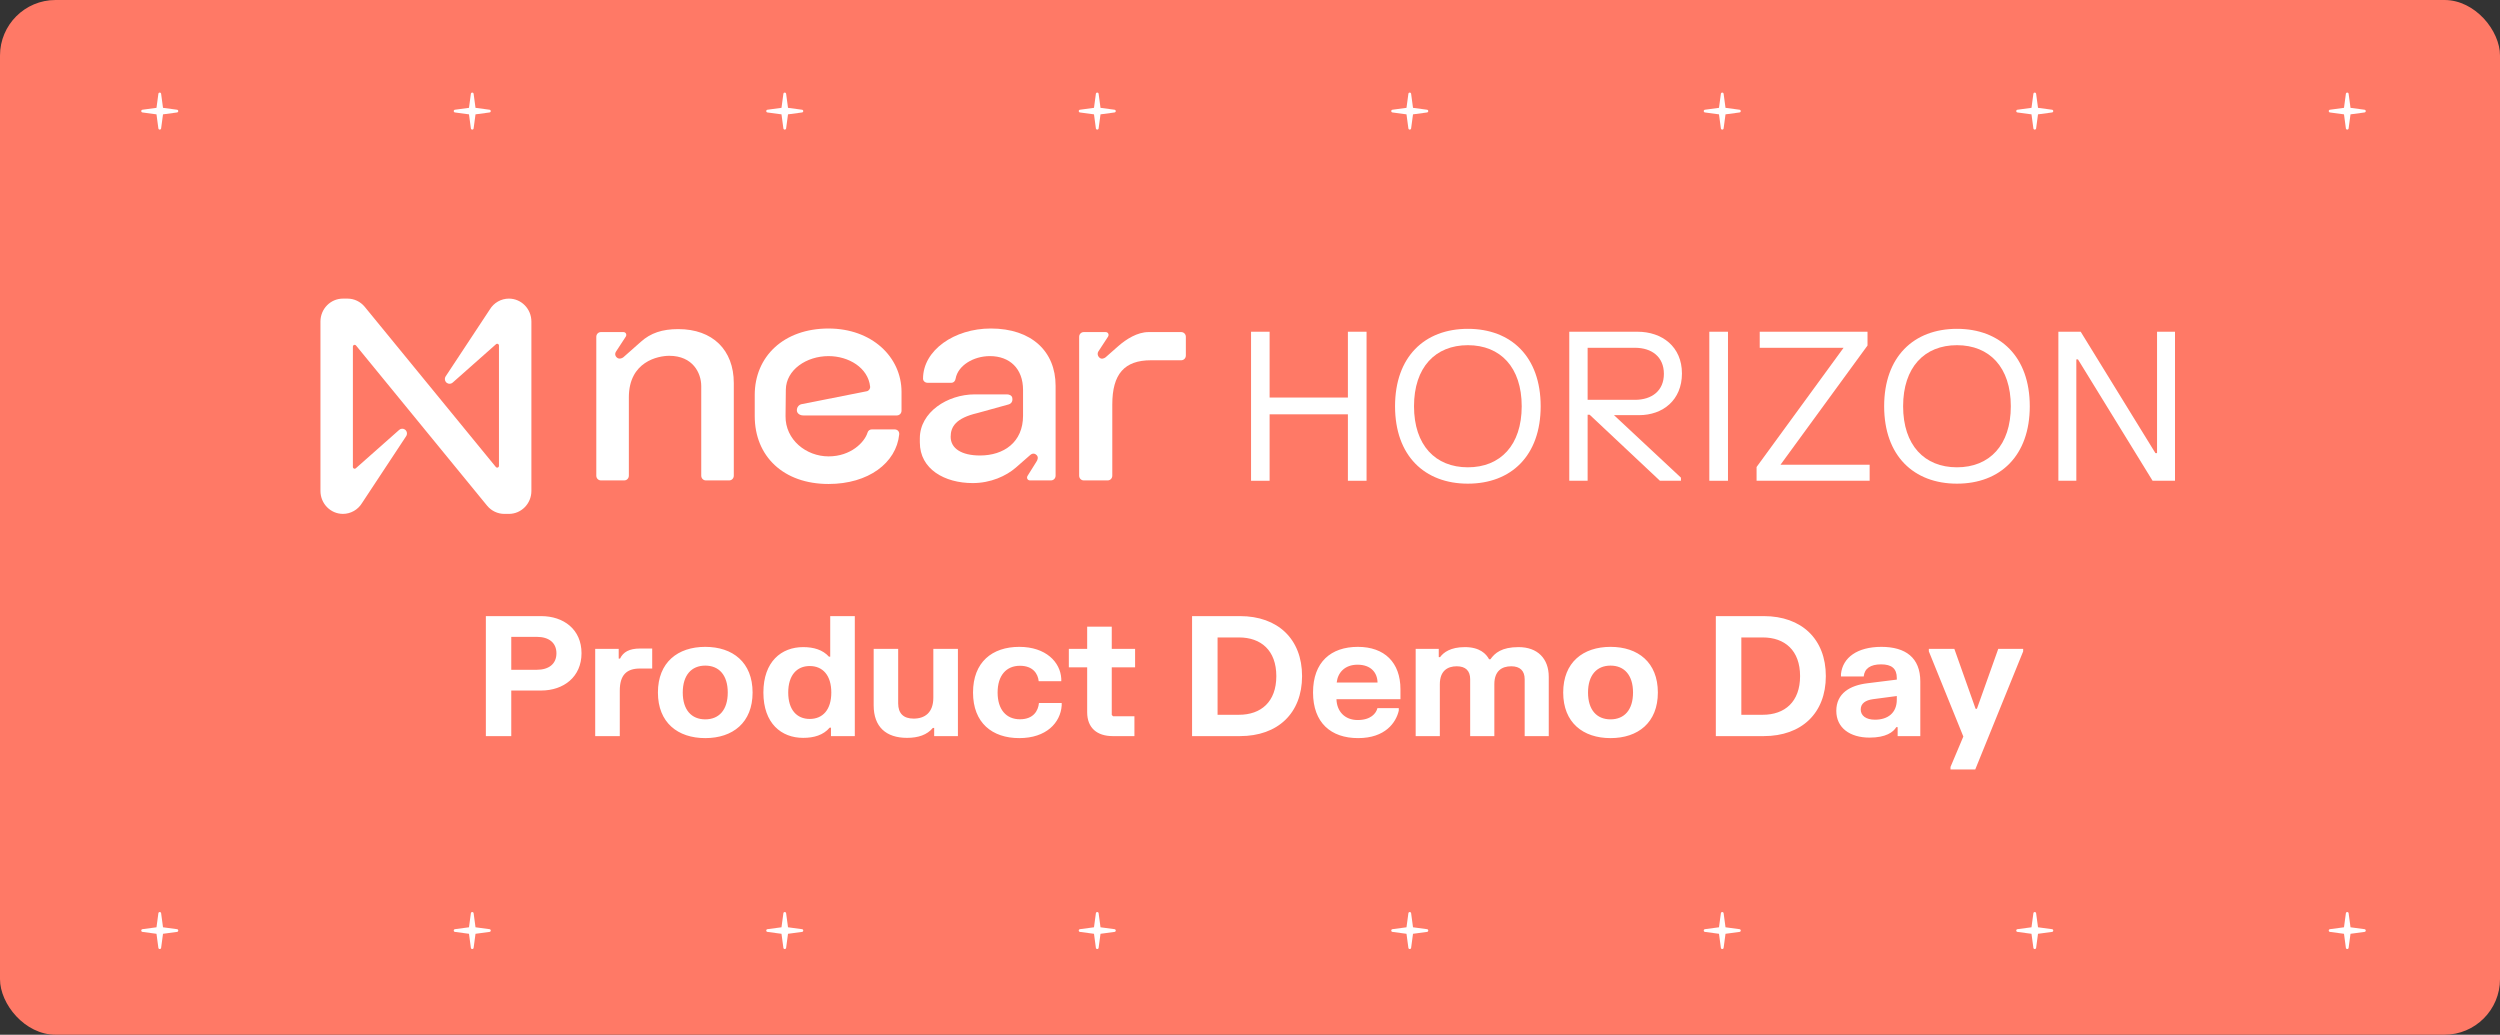 <svg width="360" height="149" viewBox="0 0 360 149" fill="none" xmlns="http://www.w3.org/2000/svg">
<rect x="0" y="0" width="360" height="149" fill="#333333" stroke="none"/>
<rect width="360" height="149" rx="8" fill="#FF7966"/>
<path d="M340.495 133.8L338.473 133.529L338.202 131.506C338.171 131.275 337.838 131.275 337.807 131.506L337.535 133.529L335.513 133.8C335.282 133.831 335.282 134.164 335.513 134.195L337.535 134.466L337.807 136.489C337.838 136.72 338.171 136.72 338.202 136.489L338.473 134.466L340.495 134.195C340.727 134.164 340.727 133.831 340.495 133.8Z" fill="white"/>
<path d="M295.495 133.8L293.473 133.529L293.202 131.506C293.171 131.275 292.838 131.275 292.807 131.506L292.535 133.529L290.513 133.8C290.282 133.831 290.282 134.164 290.513 134.195L292.535 134.466L292.807 136.489C292.838 136.72 293.171 136.72 293.202 136.489L293.473 134.466L295.495 134.195C295.727 134.164 295.727 133.831 295.495 133.8Z" fill="white"/>
<path d="M250.495 133.8L248.473 133.529L248.202 131.506C248.171 131.275 247.838 131.275 247.807 131.506L247.535 133.529L245.513 133.8C245.282 133.831 245.282 134.164 245.513 134.195L247.535 134.466L247.807 136.489C247.838 136.72 248.171 136.72 248.202 136.489L248.473 134.466L250.495 134.195C250.727 134.164 250.727 133.831 250.495 133.8Z" fill="white"/>
<path d="M205.495 133.8L203.473 133.529L203.202 131.506C203.171 131.275 202.838 131.275 202.807 131.506L202.535 133.529L200.513 133.8C200.282 133.831 200.282 134.164 200.513 134.195L202.535 134.466L202.807 136.489C202.838 136.72 203.171 136.72 203.202 136.489L203.473 134.466L205.495 134.195C205.727 134.164 205.727 133.831 205.495 133.8Z" fill="white"/>
<path d="M160.495 133.8L158.473 133.529L158.202 131.506C158.171 131.275 157.838 131.275 157.807 131.506L157.535 133.529L155.513 133.8C155.282 133.831 155.282 134.164 155.513 134.195L157.535 134.466L157.807 136.489C157.838 136.72 158.171 136.72 158.202 136.489L158.473 134.466L160.495 134.195C160.727 134.164 160.727 133.831 160.495 133.8Z" fill="white"/>
<path d="M115.495 133.8L113.473 133.529L113.202 131.506C113.171 131.275 112.838 131.275 112.807 131.506L112.535 133.529L110.513 133.8C110.282 133.831 110.282 134.164 110.513 134.195L112.535 134.466L112.807 136.489C112.838 136.72 113.171 136.72 113.202 136.489L113.473 134.466L115.495 134.195C115.727 134.164 115.727 133.831 115.495 133.8Z" fill="white"/>
<path d="M70.495 133.8L68.473 133.529L68.202 131.506C68.171 131.275 67.838 131.275 67.806 131.506L67.535 133.529L65.513 133.8C65.282 133.831 65.282 134.164 65.513 134.195L67.535 134.466L67.806 136.489C67.838 136.72 68.171 136.72 68.202 136.489L68.473 134.466L70.495 134.195C70.727 134.164 70.727 133.831 70.495 133.8Z" fill="white"/>
<path d="M25.495 133.8L23.473 133.529L23.202 131.506C23.171 131.275 22.838 131.275 22.806 131.506L22.535 133.529L20.513 133.8C20.282 133.831 20.282 134.164 20.513 134.195L22.535 134.466L22.806 136.489C22.838 136.72 23.171 136.72 23.202 136.489L23.473 134.466L25.495 134.195C25.727 134.164 25.727 133.831 25.495 133.8Z" fill="white"/>
<path d="M340.495 15.8L338.473 15.529L338.202 13.506C338.171 13.275 337.838 13.275 337.807 13.506L337.535 15.529L335.513 15.8C335.282 15.831 335.282 16.164 335.513 16.195L337.535 16.466L337.807 18.489C337.838 18.72 338.171 18.72 338.202 18.489L338.473 16.466L340.495 16.195C340.727 16.164 340.727 15.831 340.495 15.8Z" fill="white"/>
<path d="M295.495 15.8L293.473 15.529L293.202 13.506C293.171 13.275 292.838 13.275 292.807 13.506L292.535 15.529L290.513 15.8C290.282 15.831 290.282 16.164 290.513 16.195L292.535 16.466L292.807 18.489C292.838 18.72 293.171 18.72 293.202 18.489L293.473 16.466L295.495 16.195C295.727 16.164 295.727 15.831 295.495 15.8Z" fill="white"/>
<path d="M250.495 15.8L248.473 15.529L248.202 13.506C248.171 13.275 247.838 13.275 247.807 13.506L247.535 15.529L245.513 15.8C245.282 15.831 245.282 16.164 245.513 16.195L247.535 16.466L247.807 18.489C247.838 18.72 248.171 18.72 248.202 18.489L248.473 16.466L250.495 16.195C250.727 16.164 250.727 15.831 250.495 15.8Z" fill="white"/>
<path d="M205.495 15.8L203.473 15.529L203.202 13.506C203.171 13.275 202.838 13.275 202.807 13.506L202.535 15.529L200.513 15.8C200.282 15.831 200.282 16.164 200.513 16.195L202.535 16.466L202.807 18.489C202.838 18.72 203.171 18.72 203.202 18.489L203.473 16.466L205.495 16.195C205.727 16.164 205.727 15.831 205.495 15.8Z" fill="white"/>
<path d="M160.495 15.8L158.473 15.529L158.202 13.506C158.171 13.275 157.838 13.275 157.807 13.506L157.535 15.529L155.513 15.8C155.282 15.831 155.282 16.164 155.513 16.195L157.535 16.466L157.807 18.489C157.838 18.72 158.171 18.72 158.202 18.489L158.473 16.466L160.495 16.195C160.727 16.164 160.727 15.831 160.495 15.8Z" fill="white"/>
<path d="M115.495 15.8L113.473 15.529L113.202 13.506C113.171 13.275 112.838 13.275 112.807 13.506L112.535 15.529L110.513 15.8C110.282 15.831 110.282 16.164 110.513 16.195L112.535 16.466L112.807 18.489C112.838 18.72 113.171 18.72 113.202 18.489L113.473 16.466L115.495 16.195C115.727 16.164 115.727 15.831 115.495 15.8Z" fill="white"/>
<path d="M70.495 15.8L68.473 15.529L68.202 13.506C68.171 13.275 67.838 13.275 67.806 13.506L67.535 15.529L65.513 15.8C65.282 15.831 65.282 16.164 65.513 16.195L67.535 16.466L67.806 18.489C67.838 18.72 68.171 18.72 68.202 18.489L68.473 16.466L70.495 16.195C70.727 16.164 70.727 15.831 70.495 15.8Z" fill="white"/>
<path d="M25.495 15.8L23.473 15.529L23.202 13.506C23.171 13.275 22.838 13.275 22.806 13.506L22.535 15.529L20.513 15.8C20.282 15.831 20.282 16.164 20.513 16.195L22.535 16.466L22.806 18.489C22.838 18.72 23.171 18.72 23.202 18.489L23.473 16.466L25.495 16.195C25.727 16.164 25.727 15.831 25.495 15.8Z" fill="white"/>
<path d="M97.672 47.391C95.369 47.391 93.695 47.947 92.272 49.228L89.76 51.449C89.55 51.621 89.132 51.749 88.839 51.492C88.546 51.236 88.504 50.894 88.755 50.552L90.095 48.501C90.304 48.202 90.137 47.818 89.76 47.818H86.536C86.16 47.818 85.867 48.117 85.867 48.501V68.496C85.867 68.88 86.16 69.18 86.536 69.18H89.885C90.262 69.18 90.555 68.88 90.555 68.496V57.217C90.555 52.048 94.784 51.236 96.374 51.236C99.765 51.236 100.979 53.715 100.979 55.594V68.496C100.979 68.88 101.272 69.18 101.649 69.18H104.998C105.374 69.18 105.667 68.88 105.667 68.496V55.166C105.667 50.382 102.612 47.391 97.672 47.391Z" fill="white"/>
<path d="M119.314 47.305C112.825 47.305 108.681 51.364 108.681 56.875V59.909C108.681 65.719 112.825 69.693 119.314 69.693C125.049 69.693 129.067 66.659 129.486 62.558C129.529 62.13 129.235 61.832 128.816 61.832H125.551C125.258 61.832 125.007 62.003 124.923 62.302C124.504 63.669 122.537 65.719 119.314 65.719C116.09 65.719 113.076 63.327 113.118 59.909L113.16 56.107C113.201 53.245 116.132 51.28 119.314 51.28C122.202 51.28 125.007 52.946 125.299 55.681C125.324 55.997 125.111 56.282 124.805 56.342L115.419 58.201C115.043 58.287 114.75 58.629 114.75 59.055V59.097C114.75 59.482 115.126 59.823 115.67 59.823H129.15C129.521 59.823 129.82 59.517 129.82 59.14V56.449C129.82 51.365 125.508 47.306 119.313 47.306L119.314 47.305Z" fill="white"/>
<path d="M142.672 47.305C137.439 47.305 132.918 50.424 132.918 54.525C132.918 54.867 133.212 55.123 133.588 55.123H136.979C137.314 55.123 137.565 54.867 137.607 54.525C137.942 52.646 140.161 51.279 142.547 51.279C145.393 51.279 147.319 53.073 147.319 56.15V59.867C147.319 63.669 144.556 65.591 141.123 65.591C138.444 65.591 136.895 64.566 136.895 62.9C136.895 61.447 137.649 60.208 140.746 59.482L145.225 58.243C145.685 58.114 145.853 57.729 145.769 57.303C145.728 56.961 145.351 56.79 145.016 56.79H140.369C136.434 56.79 132.457 59.353 132.457 63.112V63.71C132.457 67.555 136.016 69.563 140.076 69.563C142.671 69.563 144.89 68.538 146.271 67.342L148.323 65.547C148.658 65.248 148.993 65.248 149.285 65.547C149.536 65.803 149.452 66.188 149.243 66.487L147.987 68.495C147.778 68.795 147.945 69.179 148.322 69.179H151.336C151.713 69.179 152.006 68.879 152.006 68.495V55.55C152.006 50.594 148.532 47.304 142.67 47.304L142.672 47.305Z" fill="white"/>
<path d="M170.091 47.819H165.402C163.77 47.819 162.179 48.844 161.048 49.827L159.207 51.45C158.998 51.621 158.62 51.749 158.369 51.536C158.076 51.322 157.95 50.895 158.202 50.553L159.542 48.502C159.751 48.203 159.584 47.819 159.207 47.819H156.067C155.691 47.819 155.398 48.118 155.398 48.502V68.497C155.398 68.881 155.691 69.181 156.067 69.181H159.5C159.877 69.181 160.17 68.881 160.17 68.497V58.243C160.17 53.843 161.929 51.878 165.738 51.878H170.092C170.468 51.878 170.762 51.578 170.762 51.194V48.502C170.762 48.118 170.467 47.819 170.091 47.819Z" fill="white"/>
<path d="M73.285 43C72.16 43 71.115 43.595 70.526 44.574L64.177 54.194C63.97 54.511 64.054 54.939 64.364 55.15C64.616 55.321 64.949 55.3 65.179 55.099L71.428 49.566C71.532 49.471 71.692 49.481 71.786 49.587C71.828 49.635 71.851 49.698 71.851 49.762V67.083C71.851 67.226 71.737 67.341 71.597 67.341C71.522 67.341 71.451 67.307 71.403 67.248L52.511 44.169C51.897 43.428 50.993 43 50.041 43H49.381C47.594 43 46.145 44.478 46.145 46.302V70.697C46.145 72.521 47.594 73.999 49.381 73.999C50.506 73.999 51.551 73.404 52.14 72.425L58.489 62.805C58.696 62.488 58.612 62.06 58.301 61.849C58.05 61.678 57.717 61.699 57.487 61.901L51.237 67.433C51.134 67.528 50.974 67.518 50.88 67.412C50.838 67.364 50.815 67.301 50.816 67.237V49.913C50.816 49.77 50.929 49.655 51.069 49.655C51.144 49.655 51.216 49.688 51.263 49.747L70.153 72.831C70.768 73.572 71.672 73.999 72.623 74H73.283C75.07 74.001 76.52 72.523 76.521 70.7V46.302C76.52 44.478 75.072 43 73.285 43Z" fill="white"/>
<path d="M182.823 47.769V57.247H194.097V47.769H196.784V69.23H194.097V59.662H182.823V69.23H180.151V47.769H182.823Z" fill="white"/>
<path d="M211.372 47.352C217.607 47.352 221.857 51.376 221.857 58.5C221.857 65.623 217.607 69.647 211.372 69.647C205.137 69.647 200.887 65.623 200.887 58.5C200.887 51.376 205.137 47.352 211.372 47.352ZM211.372 67.292C216.06 67.292 219.126 64.103 219.126 58.5C219.126 52.896 216.059 49.707 211.372 49.707C206.685 49.707 203.618 52.896 203.618 58.5C203.618 64.103 206.685 67.292 211.372 67.292Z" fill="white"/>
<path d="M242.2 53.776C242.2 57.621 239.44 59.782 236.037 59.782H232.416L242.054 68.783V69.23H239.031L228.911 59.722H228.618V69.23H225.976V47.769H235.804C239.353 47.769 242.2 49.931 242.2 53.776ZM235.424 57.576C237.862 57.576 239.6 56.279 239.6 53.835C239.6 51.39 237.862 50.08 235.424 50.08H228.618V57.576H235.424Z" fill="white"/>
<path d="M248.829 47.769V69.23H246.142V47.769H248.829Z" fill="white"/>
<path d="M268.923 47.769V49.751L256.393 66.92H269.229V69.23H252.947V67.248L265.476 50.08H253.4V47.769H268.923Z" fill="white"/>
<path d="M281.803 47.352C288.038 47.352 292.288 51.376 292.288 58.5C292.288 65.623 288.038 69.647 281.803 69.647C275.568 69.647 271.318 65.623 271.318 58.5C271.318 51.376 275.568 47.352 281.803 47.352ZM281.803 67.292C286.491 67.292 289.557 64.103 289.557 58.5C289.557 52.896 286.49 49.707 281.803 49.707C277.116 49.707 274.049 52.896 274.049 58.5C274.049 64.103 277.116 67.292 281.803 67.292Z" fill="white"/>
<path d="M299.619 47.769L310.382 65.251H310.615V47.769H313.2V69.23H309.973L299.225 51.749H298.991V69.23H296.406V47.769H299.619Z" fill="white"/>
<path d="M77.919 88.72C81.171 88.72 83.739 90.64 83.739 94.06C83.739 97.468 81.171 99.436 77.919 99.436H73.623V106H69.963V88.72H77.919ZM73.623 96.448H77.307C78.999 96.448 80.127 95.632 80.127 94.072C80.127 92.524 78.999 91.708 77.307 91.708H73.623V96.448ZM85.709 93.436H89.093V94.84H89.285C89.741 93.892 90.617 93.388 92.165 93.388H93.917V96.268H92.153C90.209 96.268 89.249 97.228 89.249 99.448V106H85.709V93.436ZM94.741 99.724C94.741 95.38 97.597 93.148 101.557 93.148C105.517 93.148 108.373 95.38 108.373 99.724C108.373 104.056 105.517 106.288 101.557 106.288C97.597 106.288 94.741 104.056 94.741 99.724ZM98.317 99.724C98.317 102.232 99.577 103.588 101.557 103.588C103.537 103.588 104.797 102.232 104.797 99.724C104.797 97.216 103.537 95.848 101.557 95.848C99.577 95.848 98.317 97.216 98.317 99.724ZM123.092 88.72V106H119.66V104.788H119.468C118.556 105.856 117.224 106.252 115.652 106.252C112.52 106.252 109.928 104.176 109.928 99.724C109.928 95.272 112.52 93.184 115.652 93.184C117.176 93.184 118.472 93.568 119.372 94.564H119.552V88.72H123.092ZM113.504 99.724C113.504 102.196 114.728 103.528 116.6 103.528C118.484 103.528 119.708 102.196 119.708 99.724C119.708 97.252 118.484 95.908 116.6 95.908C114.728 95.908 113.504 97.252 113.504 99.724ZM137.94 106H134.52V104.824H134.328C133.5 105.82 132.228 106.252 130.608 106.252C127.608 106.252 125.808 104.68 125.808 101.572V93.436H129.336V101.284C129.336 102.736 130.104 103.48 131.568 103.48C133.164 103.48 134.4 102.628 134.4 100.468V93.436H137.94V106ZM140.116 99.724C140.116 95.344 142.876 93.148 146.776 93.148C150.604 93.148 152.692 95.344 152.824 97.732V98.092H149.572C149.464 97.036 148.768 95.872 146.872 95.872C144.904 95.872 143.656 97.264 143.656 99.724C143.656 102.184 144.904 103.576 146.872 103.576C148.804 103.576 149.5 102.364 149.608 101.236H152.884V101.596C152.704 104.092 150.652 106.288 146.776 106.288C142.876 106.288 140.116 104.092 140.116 99.724ZM153.913 93.436H156.553V90.244H160.093V93.436H163.453V96.1H160.093V102.952L160.285 103.144H163.357V106H160.237C157.957 106 156.553 104.8 156.553 102.568V96.1H153.913V93.436ZM178.558 88.72C184.006 88.72 187.498 92.02 187.498 97.36C187.498 102.7 184.006 106 178.558 106H171.658V88.72H178.558ZM175.33 102.928H178.414C181.582 102.928 183.79 101.068 183.79 97.36C183.79 93.652 181.582 91.792 178.414 91.792H175.33V102.928ZM189.077 99.712C189.077 95.332 191.657 93.148 195.533 93.148C199.361 93.148 201.665 95.392 201.665 99.256V100.684H192.449C192.497 102.388 193.601 103.684 195.509 103.684C197.393 103.684 198.161 102.736 198.353 101.968H201.425V102.328C201.029 104.056 199.469 106.288 195.569 106.288C191.669 106.288 189.077 104.092 189.077 99.712ZM192.485 98.284H198.365C198.341 96.868 197.417 95.716 195.485 95.716C193.613 95.716 192.629 96.904 192.485 98.284ZM203.857 93.436H207.181V94.624H207.373C207.865 93.952 208.873 93.184 210.949 93.184C213.097 93.184 214.021 94.168 214.429 94.936H214.621C215.257 94.036 216.241 93.184 218.677 93.184C221.401 93.184 223.021 94.828 223.021 97.468V106H219.553V97.804C219.553 96.604 218.893 95.944 217.621 95.944C216.253 95.944 215.185 96.628 215.185 98.524V106H211.705V97.804C211.705 96.604 211.057 95.944 209.773 95.944C208.417 95.944 207.337 96.628 207.337 98.524V106H203.857V93.436ZM225.1 99.724C225.1 95.38 227.956 93.148 231.916 93.148C235.876 93.148 238.732 95.38 238.732 99.724C238.732 104.056 235.876 106.288 231.916 106.288C227.956 106.288 225.1 104.056 225.1 99.724ZM228.676 99.724C228.676 102.232 229.936 103.588 231.916 103.588C233.896 103.588 235.156 102.232 235.156 99.724C235.156 97.216 233.896 95.848 231.916 95.848C229.936 95.848 228.676 97.216 228.676 99.724ZM253.98 88.72C259.428 88.72 262.92 92.02 262.92 97.36C262.92 102.7 259.428 106 253.98 106H247.08V88.72H253.98ZM250.752 102.928H253.836C257.004 102.928 259.212 101.068 259.212 97.36C259.212 93.652 257.004 91.792 253.836 91.792H250.752V102.928ZM265.1 97.048C265.352 94.696 267.44 93.148 270.92 93.148C274.388 93.148 276.524 94.696 276.524 98.128V106H273.26V104.704H273.068C272.636 105.424 271.58 106.216 269.216 106.216C266.36 106.216 264.428 104.788 264.428 102.364C264.428 99.832 266.408 98.692 268.892 98.392L273.14 97.864V97.636C273.14 96.268 272.396 95.668 270.872 95.668C269.348 95.668 268.484 96.268 268.376 97.408H265.1V97.048ZM267.944 102.16C267.944 103.06 268.7 103.636 269.996 103.636C271.82 103.636 273.14 102.688 273.14 100.744V100.228L269.696 100.684C268.664 100.828 267.944 101.272 267.944 102.16ZM277.753 93.436H281.425L284.485 102.064H284.677L287.749 93.436H291.337V93.796L284.437 110.8H280.873V110.44L282.721 106.06L277.753 93.796V93.436Z" fill="white"/>
</svg>
